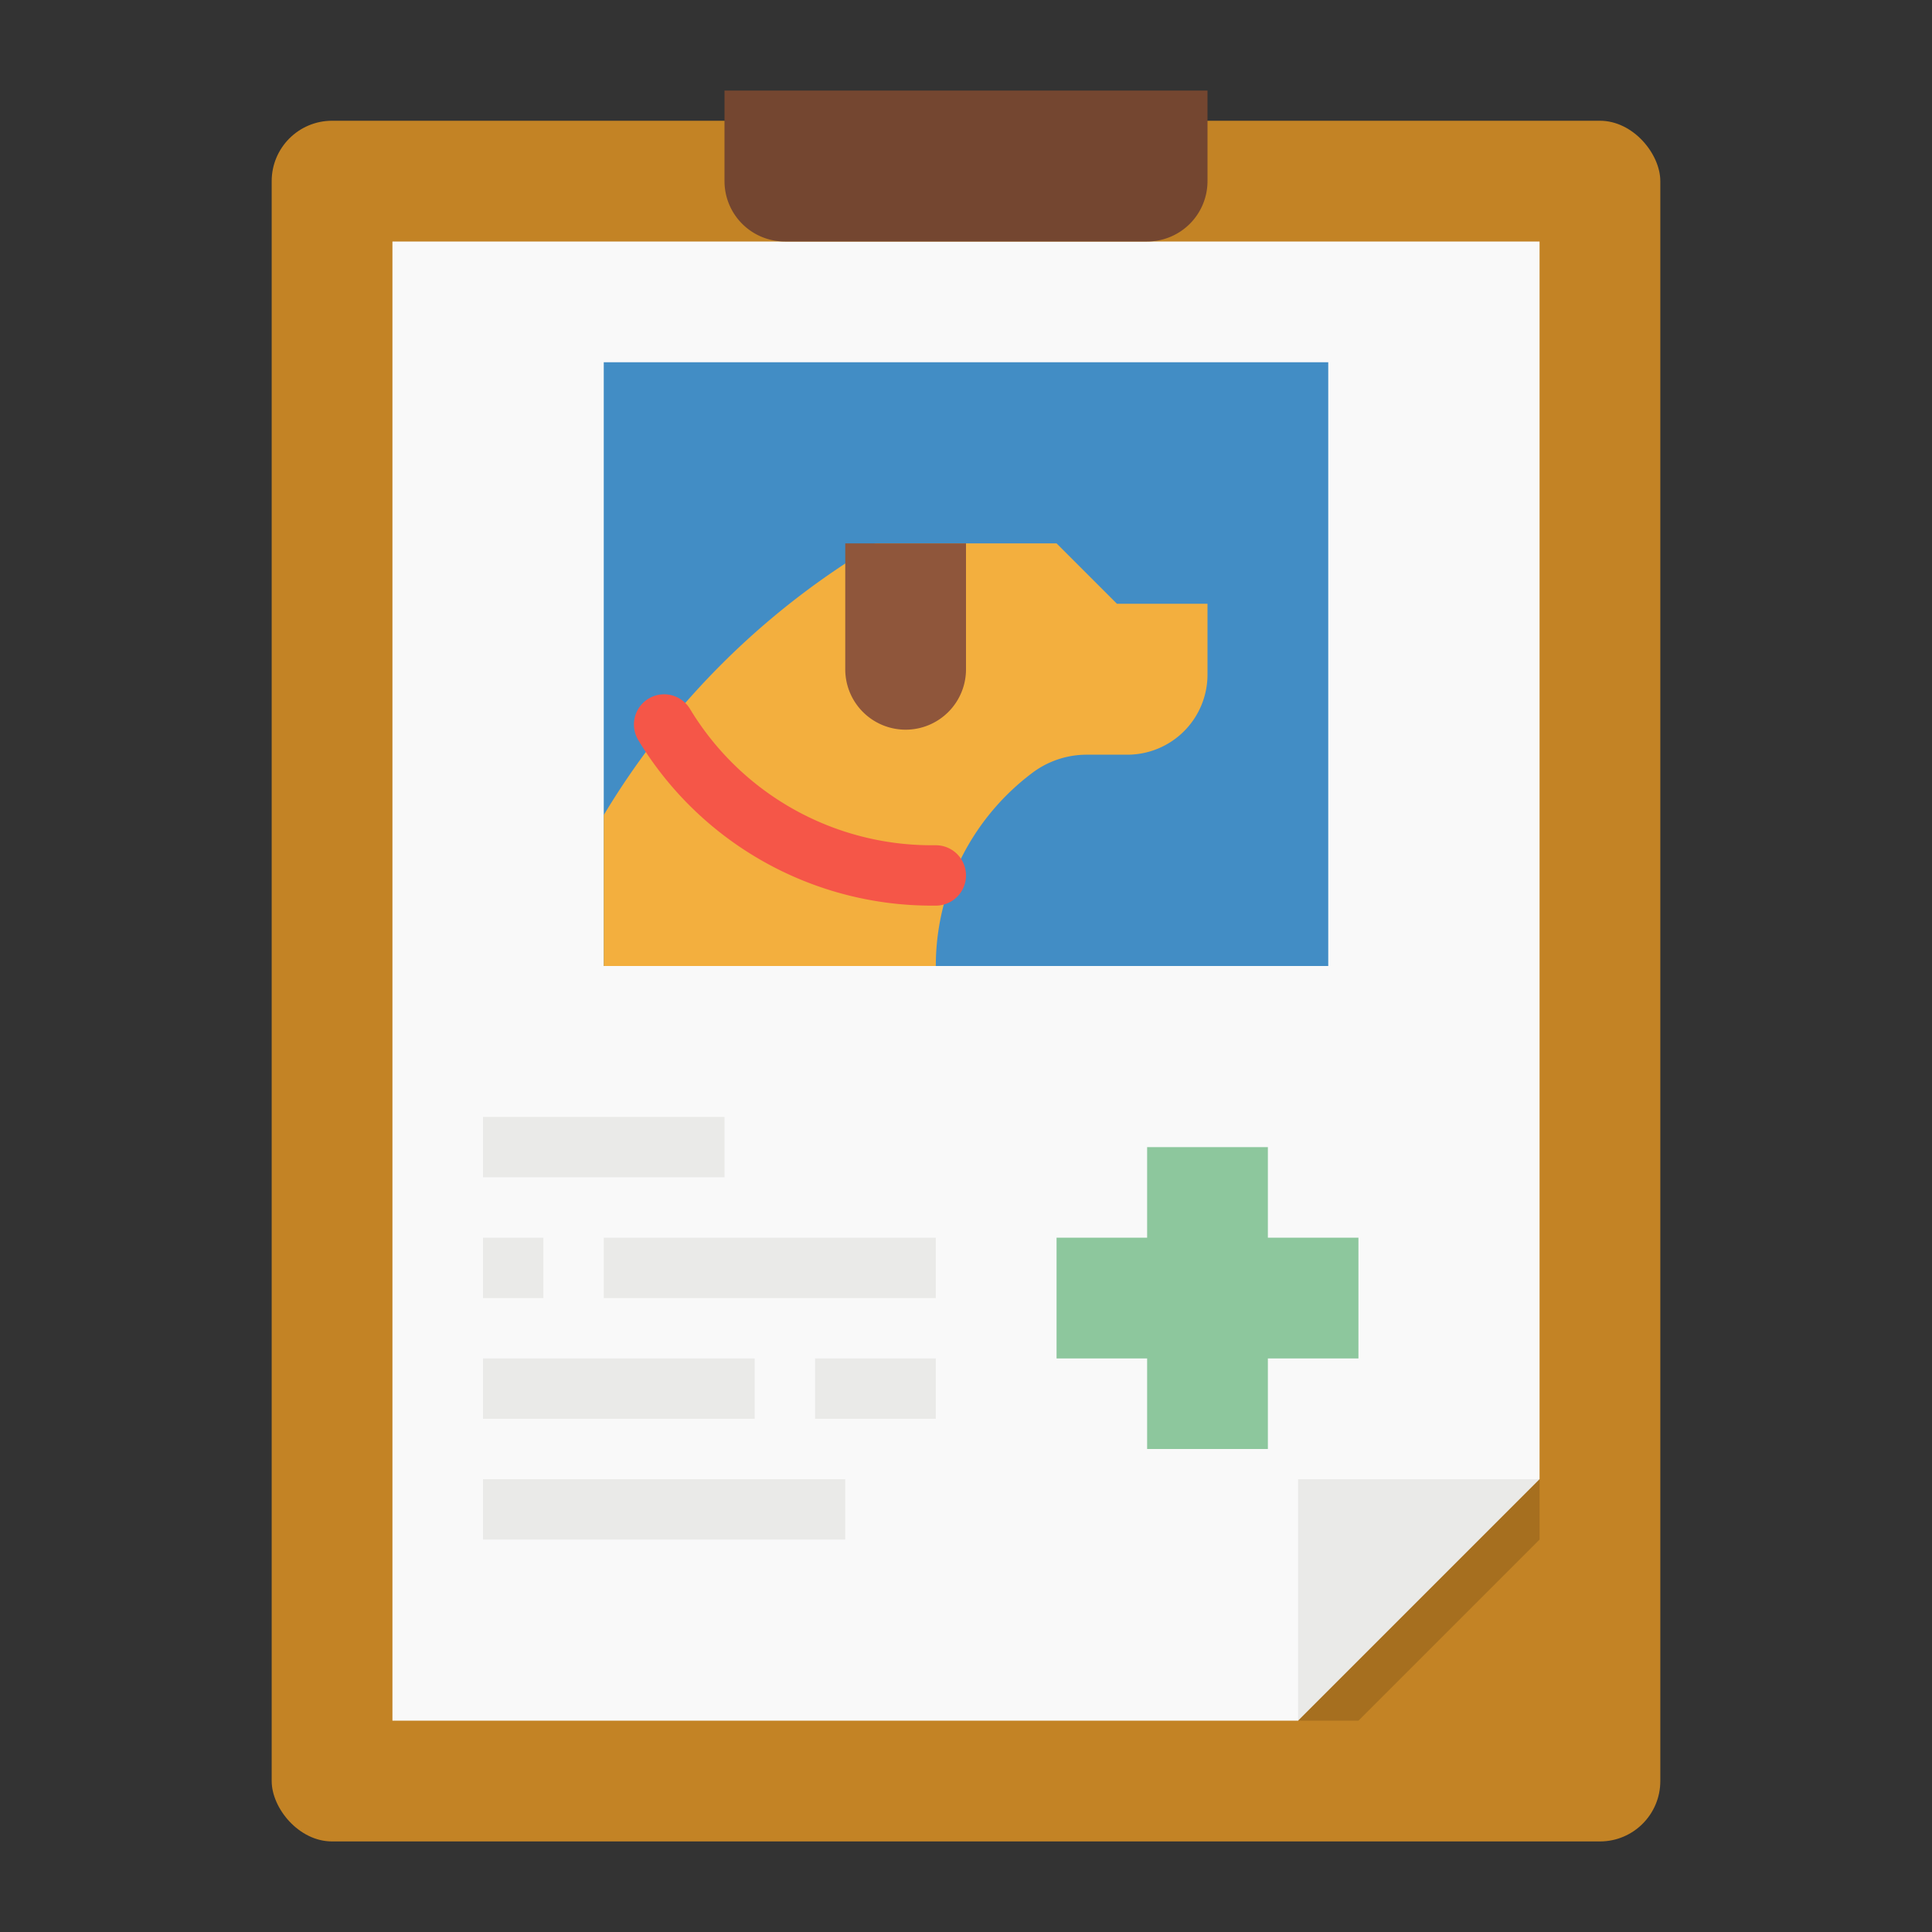 <svg height="512" viewBox="0 0 512 512" width="512" xmlns="http://www.w3.org/2000/svg"><rect x="0" y="0" width="512" height="512" fill="#333333" stroke="none"/><rect fill="#c38325" height="456" rx="16" width="368" x="72" y="32"/><path d="m344 456h-240v-392h304v328z" fill="#f9f9f9"/><path d="m160 96h192v160h-192z" fill="#428dc5"/><path d="m160 216a207.444 207.444 0 0 1 62.813-65.875l9.187-6.125h48l16 16h24v18.762a21.239 21.239 0 0 1 -21.238 21.238h-10.762a24 24 0 0 0 -14.4 4.8 64 64 0 0 0 -25.6 51.2h-88z" fill="#f3af3e"/><path d="m256 144v33.373a16 16 0 0 1 -4.686 11.313 16 16 0 0 1 -22.628 0 16 16 0 0 1 -4.686-11.313v-33.373z" fill="#8f563b"/><path d="m248 240h-1.353a90.844 90.844 0 0 1 -77.507-43.884 8 8 0 0 1 13.72-8.232 74.764 74.764 0 0 0 63.787 36.116h1.353a8 8 0 0 1 0 16z" fill="#f55648"/><path d="m304 64h-96a16 16 0 0 1 -16-16v-24h128v24a16 16 0 0 1 -16 16z" fill="#744630"/><path d="m360 328h-24v-24h-32v24h-24v32h24v24h32v-24h24z" fill="#8dc79d"/><g fill="#eaeae8"><path d="m128 296h64v16h-64z"/><path d="m128 328h16v16h-16z"/><path d="m160 328h88v16h-88z"/><path d="m216 360h32v16h-32z"/><path d="m128 360h72v16h-72z"/><path d="m128 392h96v16h-96z"/><path d="m344 456v-64h64z"/></g><path d="m344 456 64-64v16l-48 48z" fill="#a66f1f"/></svg>